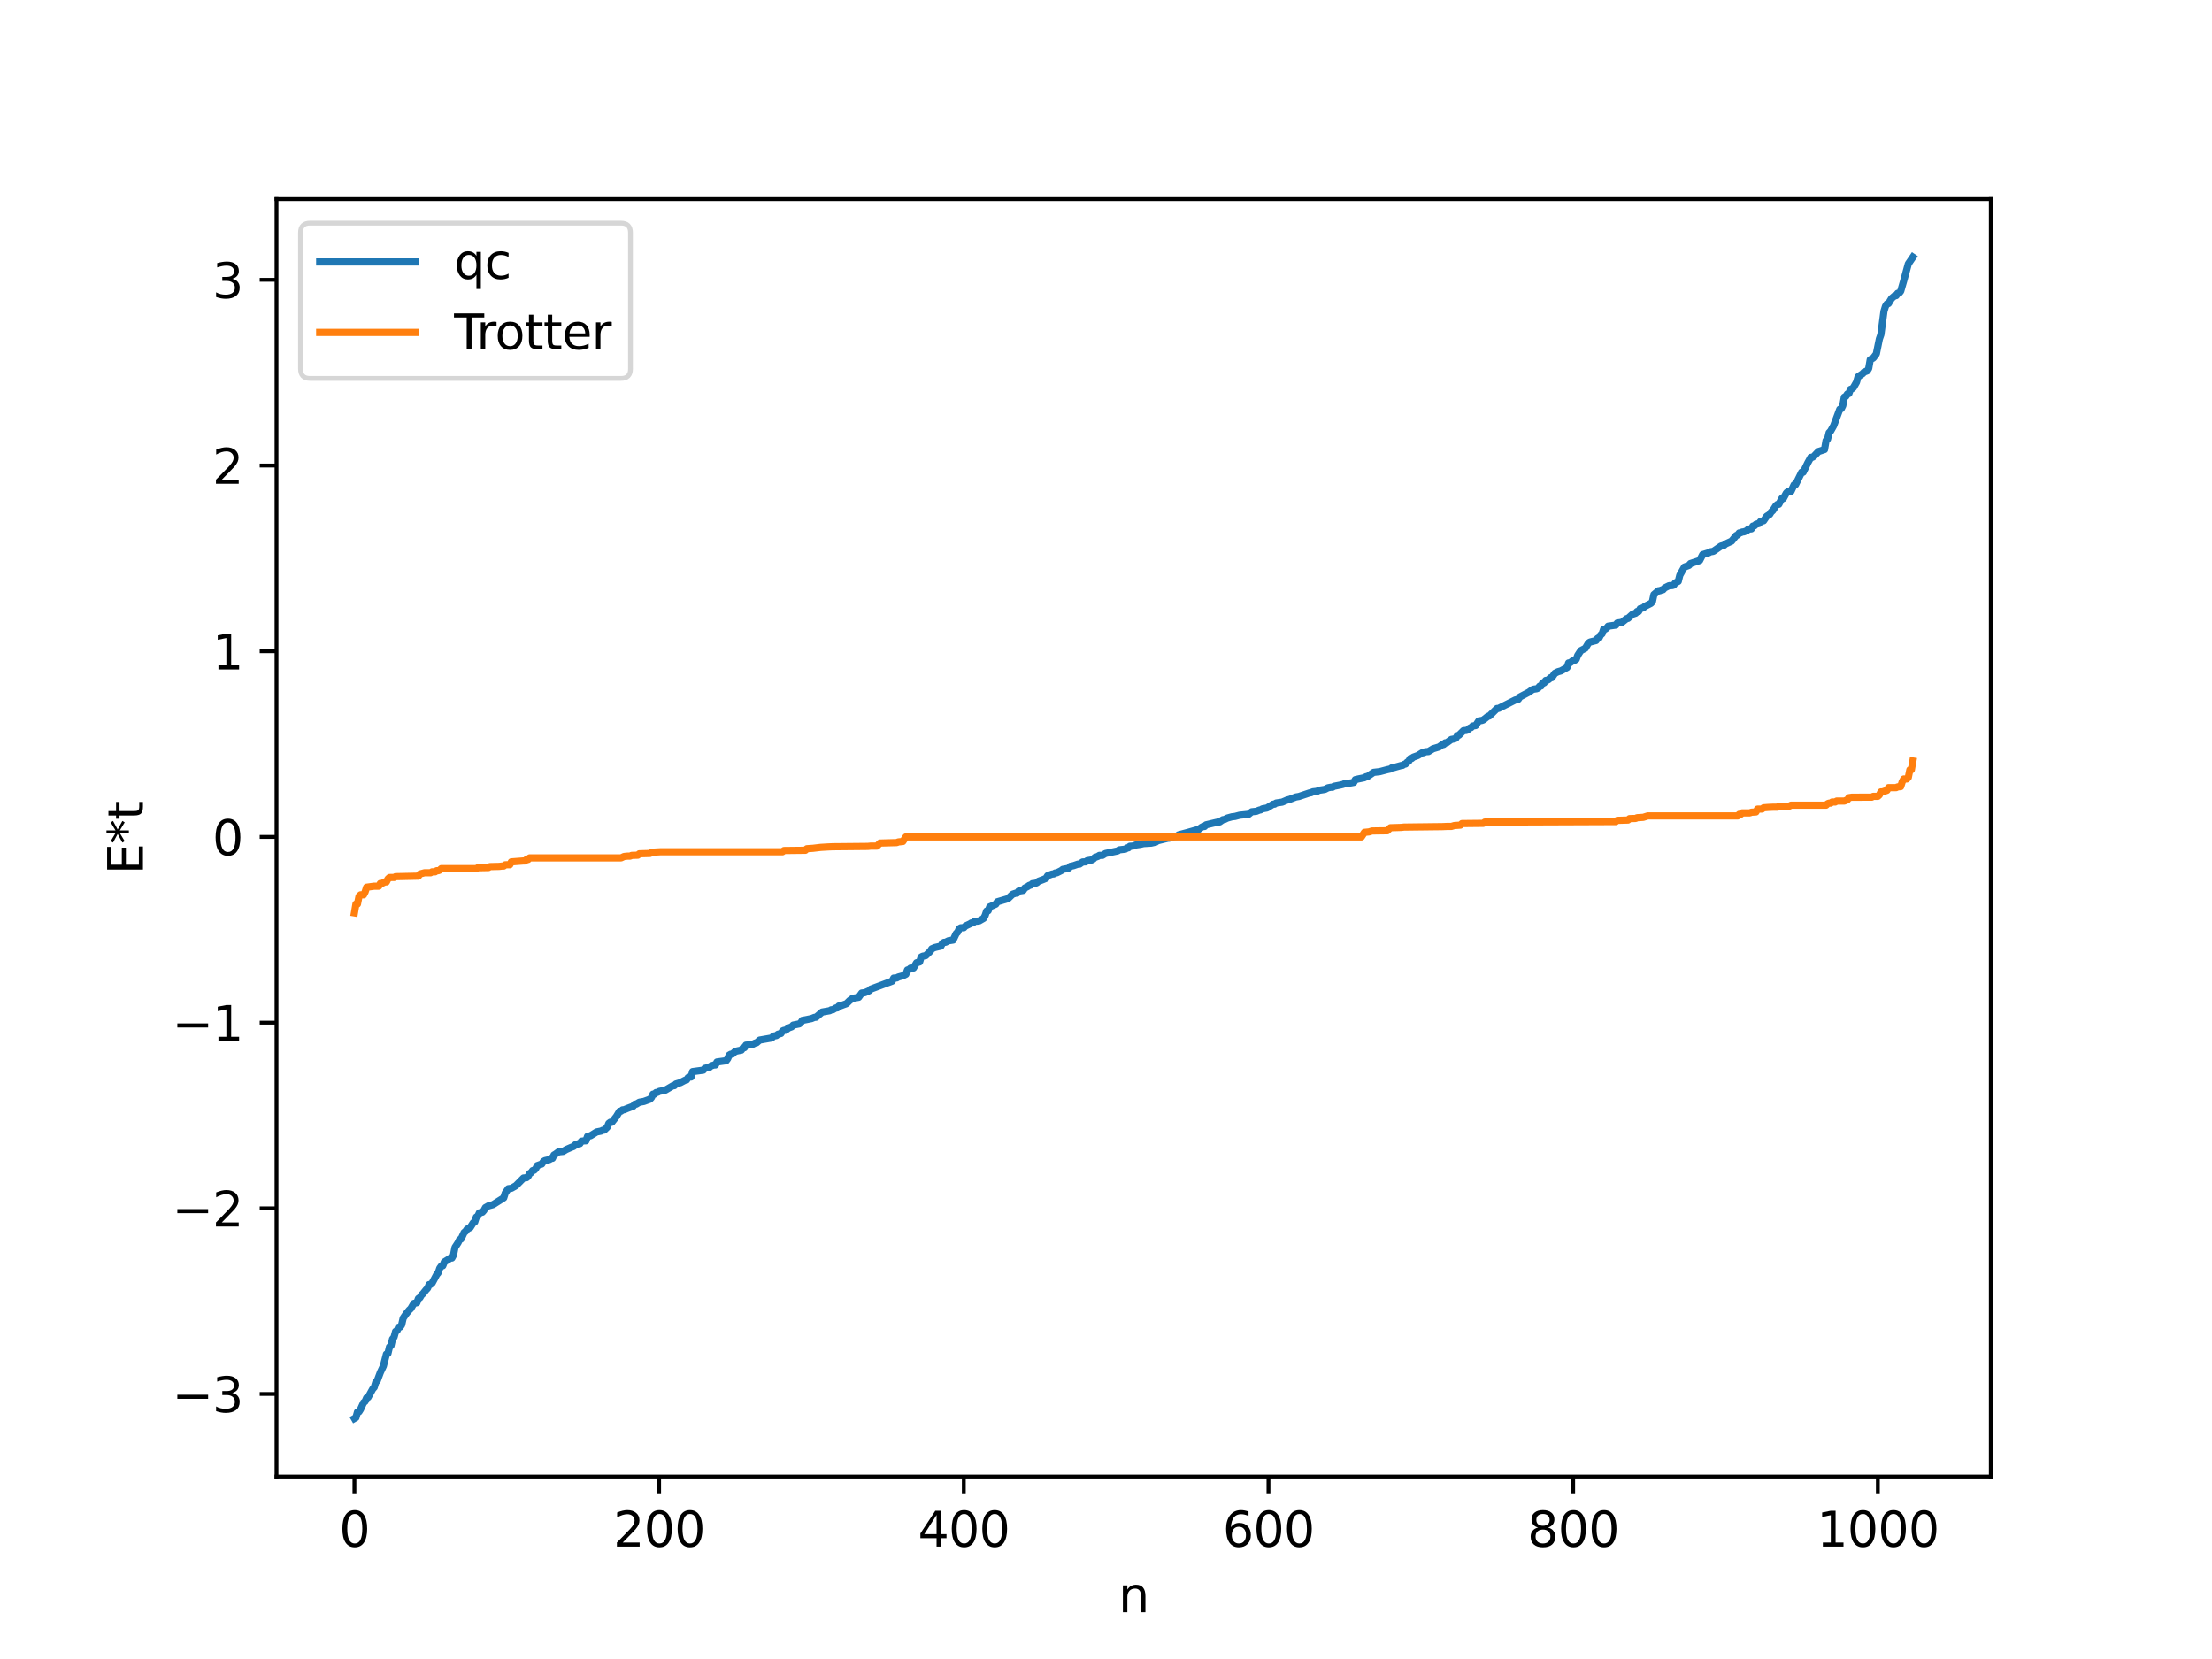 <?xml version="1.0" encoding="utf-8" standalone="no"?>
<!DOCTYPE svg PUBLIC "-//W3C//DTD SVG 1.1//EN"
  "http://www.w3.org/Graphics/SVG/1.1/DTD/svg11.dtd">
<svg xmlns:xlink="http://www.w3.org/1999/xlink" width="460.8pt" height="345.6pt" viewBox="0 0 460.8 345.6" xmlns="http://www.w3.org/2000/svg" version="1.1">
 <defs>
  <style type="text/css">*{stroke-linejoin: round; stroke-linecap: butt}</style>
 </defs>
 <g id="figure_1">
  <g id="patch_1">
   <path d="M 0 345.6 
L 460.8 345.6 
L 460.8 0 
L 0 0 
z
" style="fill: #ffffff"/>
  </g>
  <g id="axes_1">
   <g id="patch_2">
    <path d="M 57.6 307.584 
L 414.72 307.584 
L 414.72 41.472 
L 57.6 41.472 
z
" style="fill: #ffffff"/>
   </g>
   <g id="matplotlib.axis_1">
    <g id="xtick_1">
     <g id="line2d_1">
      <defs>
       <path id="m263b2f0529" d="M 0 0 
L 0 3.5 
" style="stroke: #000000; stroke-width: 0.8"/>
      </defs>
      <g>
       <use xlink:href="#m263b2f0529" x="73.833" y="307.584" style="stroke: #000000; stroke-width: 0.8"/>
      </g>
     </g>
     <g id="text_1">
      <!-- 0 -->
      <g transform="translate(70.651 322.182) scale(0.1 -0.1)">
       <defs>
        <path id="DejaVuSans-30" d="M 2034 4250 
Q 1547 4250 1301 3770 
Q 1056 3291 1056 2328 
Q 1056 1369 1301 889 
Q 1547 409 2034 409 
Q 2525 409 2770 889 
Q 3016 1369 3016 2328 
Q 3016 3291 2770 3770 
Q 2525 4250 2034 4250 
z
M 2034 4750 
Q 2819 4750 3233 4129 
Q 3647 3509 3647 2328 
Q 3647 1150 3233 529 
Q 2819 -91 2034 -91 
Q 1250 -91 836 529 
Q 422 1150 422 2328 
Q 422 3509 836 4129 
Q 1250 4750 2034 4750 
z
" transform="scale(0.016)"/>
       </defs>
       <use xlink:href="#DejaVuSans-30"/>
      </g>
     </g>
    </g>
    <g id="xtick_2">
     <g id="line2d_2">
      <g>
       <use xlink:href="#m263b2f0529" x="137.304" y="307.584" style="stroke: #000000; stroke-width: 0.8"/>
      </g>
     </g>
     <g id="text_2">
      <!-- 200 -->
      <g transform="translate(127.76 322.182) scale(0.1 -0.1)">
       <defs>
        <path id="DejaVuSans-32" d="M 1228 531 
L 3431 531 
L 3431 0 
L 469 0 
L 469 531 
Q 828 903 1448 1529 
Q 2069 2156 2228 2338 
Q 2531 2678 2651 2914 
Q 2772 3150 2772 3378 
Q 2772 3750 2511 3984 
Q 2250 4219 1831 4219 
Q 1534 4219 1204 4116 
Q 875 4013 500 3803 
L 500 4441 
Q 881 4594 1212 4672 
Q 1544 4750 1819 4750 
Q 2544 4750 2975 4387 
Q 3406 4025 3406 3419 
Q 3406 3131 3298 2873 
Q 3191 2616 2906 2266 
Q 2828 2175 2409 1742 
Q 1991 1309 1228 531 
z
" transform="scale(0.016)"/>
       </defs>
       <use xlink:href="#DejaVuSans-32"/>
       <use xlink:href="#DejaVuSans-30" x="63.623"/>
       <use xlink:href="#DejaVuSans-30" x="127.246"/>
      </g>
     </g>
    </g>
    <g id="xtick_3">
     <g id="line2d_3">
      <g>
       <use xlink:href="#m263b2f0529" x="200.775" y="307.584" style="stroke: #000000; stroke-width: 0.8"/>
      </g>
     </g>
     <g id="text_3">
      <!-- 400 -->
      <g transform="translate(191.231 322.182) scale(0.1 -0.1)">
       <defs>
        <path id="DejaVuSans-34" d="M 2419 4116 
L 825 1625 
L 2419 1625 
L 2419 4116 
z
M 2253 4666 
L 3047 4666 
L 3047 1625 
L 3713 1625 
L 3713 1100 
L 3047 1100 
L 3047 0 
L 2419 0 
L 2419 1100 
L 313 1100 
L 313 1709 
L 2253 4666 
z
" transform="scale(0.016)"/>
       </defs>
       <use xlink:href="#DejaVuSans-34"/>
       <use xlink:href="#DejaVuSans-30" x="63.623"/>
       <use xlink:href="#DejaVuSans-30" x="127.246"/>
      </g>
     </g>
    </g>
    <g id="xtick_4">
     <g id="line2d_4">
      <g>
       <use xlink:href="#m263b2f0529" x="264.246" y="307.584" style="stroke: #000000; stroke-width: 0.8"/>
      </g>
     </g>
     <g id="text_4">
      <!-- 600 -->
      <g transform="translate(254.702 322.182) scale(0.1 -0.1)">
       <defs>
        <path id="DejaVuSans-36" d="M 2113 2584 
Q 1688 2584 1439 2293 
Q 1191 2003 1191 1497 
Q 1191 994 1439 701 
Q 1688 409 2113 409 
Q 2538 409 2786 701 
Q 3034 994 3034 1497 
Q 3034 2003 2786 2293 
Q 2538 2584 2113 2584 
z
M 3366 4563 
L 3366 3988 
Q 3128 4100 2886 4159 
Q 2644 4219 2406 4219 
Q 1781 4219 1451 3797 
Q 1122 3375 1075 2522 
Q 1259 2794 1537 2939 
Q 1816 3084 2150 3084 
Q 2853 3084 3261 2657 
Q 3669 2231 3669 1497 
Q 3669 778 3244 343 
Q 2819 -91 2113 -91 
Q 1303 -91 875 529 
Q 447 1150 447 2328 
Q 447 3434 972 4092 
Q 1497 4750 2381 4750 
Q 2619 4750 2861 4703 
Q 3103 4656 3366 4563 
z
" transform="scale(0.016)"/>
       </defs>
       <use xlink:href="#DejaVuSans-36"/>
       <use xlink:href="#DejaVuSans-30" x="63.623"/>
       <use xlink:href="#DejaVuSans-30" x="127.246"/>
      </g>
     </g>
    </g>
    <g id="xtick_5">
     <g id="line2d_5">
      <g>
       <use xlink:href="#m263b2f0529" x="327.717" y="307.584" style="stroke: #000000; stroke-width: 0.8"/>
      </g>
     </g>
     <g id="text_5">
      <!-- 800 -->
      <g transform="translate(318.173 322.182) scale(0.1 -0.1)">
       <defs>
        <path id="DejaVuSans-38" d="M 2034 2216 
Q 1584 2216 1326 1975 
Q 1069 1734 1069 1313 
Q 1069 891 1326 650 
Q 1584 409 2034 409 
Q 2484 409 2743 651 
Q 3003 894 3003 1313 
Q 3003 1734 2745 1975 
Q 2488 2216 2034 2216 
z
M 1403 2484 
Q 997 2584 770 2862 
Q 544 3141 544 3541 
Q 544 4100 942 4425 
Q 1341 4750 2034 4750 
Q 2731 4750 3128 4425 
Q 3525 4100 3525 3541 
Q 3525 3141 3298 2862 
Q 3072 2584 2669 2484 
Q 3125 2378 3379 2068 
Q 3634 1759 3634 1313 
Q 3634 634 3220 271 
Q 2806 -91 2034 -91 
Q 1263 -91 848 271 
Q 434 634 434 1313 
Q 434 1759 690 2068 
Q 947 2378 1403 2484 
z
M 1172 3481 
Q 1172 3119 1398 2916 
Q 1625 2713 2034 2713 
Q 2441 2713 2670 2916 
Q 2900 3119 2900 3481 
Q 2900 3844 2670 4047 
Q 2441 4250 2034 4250 
Q 1625 4250 1398 4047 
Q 1172 3844 1172 3481 
z
" transform="scale(0.016)"/>
       </defs>
       <use xlink:href="#DejaVuSans-38"/>
       <use xlink:href="#DejaVuSans-30" x="63.623"/>
       <use xlink:href="#DejaVuSans-30" x="127.246"/>
      </g>
     </g>
    </g>
    <g id="xtick_6">
     <g id="line2d_6">
      <g>
       <use xlink:href="#m263b2f0529" x="391.188" y="307.584" style="stroke: #000000; stroke-width: 0.8"/>
      </g>
     </g>
     <g id="text_6">
      <!-- 1000 -->
      <g transform="translate(378.463 322.182) scale(0.1 -0.1)">
       <defs>
        <path id="DejaVuSans-31" d="M 794 531 
L 1825 531 
L 1825 4091 
L 703 3866 
L 703 4441 
L 1819 4666 
L 2450 4666 
L 2450 531 
L 3481 531 
L 3481 0 
L 794 0 
L 794 531 
z
" transform="scale(0.016)"/>
       </defs>
       <use xlink:href="#DejaVuSans-31"/>
       <use xlink:href="#DejaVuSans-30" x="63.623"/>
       <use xlink:href="#DejaVuSans-30" x="127.246"/>
       <use xlink:href="#DejaVuSans-30" x="190.869"/>
      </g>
     </g>
    </g>
    <g id="text_7">
     <!-- n -->
     <g transform="translate(232.991 335.861) scale(0.1 -0.1)">
      <defs>
       <path id="DejaVuSans-6e" d="M 3513 2113 
L 3513 0 
L 2938 0 
L 2938 2094 
Q 2938 2591 2744 2837 
Q 2550 3084 2163 3084 
Q 1697 3084 1428 2787 
Q 1159 2491 1159 1978 
L 1159 0 
L 581 0 
L 581 3500 
L 1159 3500 
L 1159 2956 
Q 1366 3272 1645 3428 
Q 1925 3584 2291 3584 
Q 2894 3584 3203 3211 
Q 3513 2838 3513 2113 
z
" transform="scale(0.016)"/>
      </defs>
      <use xlink:href="#DejaVuSans-6e"/>
     </g>
    </g>
   </g>
   <g id="matplotlib.axis_2">
    <g id="ytick_1">
     <g id="line2d_7">
      <defs>
       <path id="m6b07e0e4cd" d="M 0 0 
L -3.5 0 
" style="stroke: #000000; stroke-width: 0.8"/>
      </defs>
      <g>
       <use xlink:href="#m6b07e0e4cd" x="57.6" y="290.394" style="stroke: #000000; stroke-width: 0.8"/>
      </g>
     </g>
     <g id="text_8">
      <!-- −3 -->
      <g transform="translate(35.858 294.193) scale(0.1 -0.1)">
       <defs>
        <path id="DejaVuSans-2212" d="M 678 2272 
L 4684 2272 
L 4684 1741 
L 678 1741 
L 678 2272 
z
" transform="scale(0.016)"/>
        <path id="DejaVuSans-33" d="M 2597 2516 
Q 3050 2419 3304 2112 
Q 3559 1806 3559 1356 
Q 3559 666 3084 287 
Q 2609 -91 1734 -91 
Q 1441 -91 1130 -33 
Q 819 25 488 141 
L 488 750 
Q 750 597 1062 519 
Q 1375 441 1716 441 
Q 2309 441 2620 675 
Q 2931 909 2931 1356 
Q 2931 1769 2642 2001 
Q 2353 2234 1838 2234 
L 1294 2234 
L 1294 2753 
L 1863 2753 
Q 2328 2753 2575 2939 
Q 2822 3125 2822 3475 
Q 2822 3834 2567 4026 
Q 2313 4219 1838 4219 
Q 1578 4219 1281 4162 
Q 984 4106 628 3988 
L 628 4550 
Q 988 4650 1302 4700 
Q 1616 4750 1894 4750 
Q 2613 4750 3031 4423 
Q 3450 4097 3450 3541 
Q 3450 3153 3228 2886 
Q 3006 2619 2597 2516 
z
" transform="scale(0.016)"/>
       </defs>
       <use xlink:href="#DejaVuSans-2212"/>
       <use xlink:href="#DejaVuSans-33" x="83.789"/>
      </g>
     </g>
    </g>
    <g id="ytick_2">
     <g id="line2d_8">
      <g>
       <use xlink:href="#m6b07e0e4cd" x="57.6" y="251.711" style="stroke: #000000; stroke-width: 0.8"/>
      </g>
     </g>
     <g id="text_9">
      <!-- −2 -->
      <g transform="translate(35.858 255.51) scale(0.1 -0.1)">
       <use xlink:href="#DejaVuSans-2212"/>
       <use xlink:href="#DejaVuSans-32" x="83.789"/>
      </g>
     </g>
    </g>
    <g id="ytick_3">
     <g id="line2d_9">
      <g>
       <use xlink:href="#m6b07e0e4cd" x="57.6" y="213.027" style="stroke: #000000; stroke-width: 0.8"/>
      </g>
     </g>
     <g id="text_10">
      <!-- −1 -->
      <g transform="translate(35.858 216.826) scale(0.1 -0.1)">
       <use xlink:href="#DejaVuSans-2212"/>
       <use xlink:href="#DejaVuSans-31" x="83.789"/>
      </g>
     </g>
    </g>
    <g id="ytick_4">
     <g id="line2d_10">
      <g>
       <use xlink:href="#m6b07e0e4cd" x="57.6" y="174.343" style="stroke: #000000; stroke-width: 0.8"/>
      </g>
     </g>
     <g id="text_11">
      <!-- 0 -->
      <g transform="translate(44.237 178.142) scale(0.1 -0.1)">
       <use xlink:href="#DejaVuSans-30"/>
      </g>
     </g>
    </g>
    <g id="ytick_5">
     <g id="line2d_11">
      <g>
       <use xlink:href="#m6b07e0e4cd" x="57.6" y="135.66" style="stroke: #000000; stroke-width: 0.8"/>
      </g>
     </g>
     <g id="text_12">
      <!-- 1 -->
      <g transform="translate(44.237 139.459) scale(0.1 -0.1)">
       <use xlink:href="#DejaVuSans-31"/>
      </g>
     </g>
    </g>
    <g id="ytick_6">
     <g id="line2d_12">
      <g>
       <use xlink:href="#m6b07e0e4cd" x="57.6" y="96.976" style="stroke: #000000; stroke-width: 0.8"/>
      </g>
     </g>
     <g id="text_13">
      <!-- 2 -->
      <g transform="translate(44.237 100.775) scale(0.1 -0.1)">
       <use xlink:href="#DejaVuSans-32"/>
      </g>
     </g>
    </g>
    <g id="ytick_7">
     <g id="line2d_13">
      <g>
       <use xlink:href="#m6b07e0e4cd" x="57.6" y="58.292" style="stroke: #000000; stroke-width: 0.8"/>
      </g>
     </g>
     <g id="text_14">
      <!-- 3 -->
      <g transform="translate(44.237 62.091) scale(0.1 -0.1)">
       <use xlink:href="#DejaVuSans-33"/>
      </g>
     </g>
    </g>
    <g id="text_15">
     <!-- E*t -->
     <g transform="translate(29.778 182.148) rotate(-90) scale(0.1 -0.1)">
      <defs>
       <path id="DejaVuSans-45" d="M 628 4666 
L 3578 4666 
L 3578 4134 
L 1259 4134 
L 1259 2753 
L 3481 2753 
L 3481 2222 
L 1259 2222 
L 1259 531 
L 3634 531 
L 3634 0 
L 628 0 
L 628 4666 
z
" transform="scale(0.016)"/>
       <path id="DejaVuSans-2a" d="M 3009 3897 
L 1888 3291 
L 3009 2681 
L 2828 2375 
L 1778 3009 
L 1778 1831 
L 1422 1831 
L 1422 3009 
L 372 2375 
L 191 2681 
L 1313 3291 
L 191 3897 
L 372 4206 
L 1422 3572 
L 1422 4750 
L 1778 4750 
L 1778 3572 
L 2828 4206 
L 3009 3897 
z
" transform="scale(0.016)"/>
       <path id="DejaVuSans-74" d="M 1172 4494 
L 1172 3500 
L 2356 3500 
L 2356 3053 
L 1172 3053 
L 1172 1153 
Q 1172 725 1289 603 
Q 1406 481 1766 481 
L 2356 481 
L 2356 0 
L 1766 0 
Q 1100 0 847 248 
Q 594 497 594 1153 
L 594 3053 
L 172 3053 
L 172 3500 
L 594 3500 
L 594 4494 
L 1172 4494 
z
" transform="scale(0.016)"/>
      </defs>
      <use xlink:href="#DejaVuSans-45"/>
      <use xlink:href="#DejaVuSans-2a" x="63.184"/>
      <use xlink:href="#DejaVuSans-74" x="113.184"/>
     </g>
    </g>
   </g>
   <g id="line2d_14">
    <path d="M 73.833 295.488 
L 74.15 295.306 
L 74.467 294.153 
L 74.785 294.104 
L 75.102 293.604 
L 75.737 292.202 
L 76.054 291.946 
L 76.372 291.213 
L 76.689 291.093 
L 77.641 289.352 
L 77.958 289.005 
L 78.276 287.956 
L 78.593 287.623 
L 79.228 285.912 
L 79.862 284.564 
L 80.497 282.087 
L 80.815 281.944 
L 81.132 280.591 
L 81.449 280.336 
L 81.767 278.953 
L 82.084 278.558 
L 82.401 277.373 
L 82.719 277.186 
L 83.036 276.488 
L 83.353 276.443 
L 83.671 275.996 
L 83.988 274.591 
L 84.623 273.671 
L 85.258 272.9 
L 85.575 272.611 
L 86.21 271.523 
L 86.844 271.381 
L 87.162 270.512 
L 87.479 270.328 
L 87.796 269.779 
L 88.114 269.502 
L 88.748 268.704 
L 89.066 268.377 
L 89.383 267.609 
L 89.7 267.569 
L 90.018 267.299 
L 90.97 265.51 
L 91.287 265.149 
L 91.605 264.196 
L 91.922 263.753 
L 92.239 263.69 
L 92.557 262.892 
L 93.509 262.299 
L 93.826 262.079 
L 94.143 262.069 
L 94.461 261.481 
L 94.778 259.871 
L 95.413 258.896 
L 95.73 258.254 
L 96.048 258.111 
L 96.682 256.755 
L 97 256.507 
L 97.317 256.047 
L 97.952 255.721 
L 98.586 254.725 
L 98.904 254.544 
L 99.221 253.539 
L 99.539 253.353 
L 99.856 252.655 
L 100.491 252.517 
L 100.808 252.154 
L 101.125 251.563 
L 101.76 251.203 
L 102.712 250.943 
L 104.934 249.537 
L 105.251 248.537 
L 105.886 247.63 
L 106.52 247.548 
L 107.472 247.002 
L 109.059 245.402 
L 109.694 245.341 
L 110.011 245.054 
L 110.329 244.465 
L 110.646 244.288 
L 110.963 243.849 
L 111.281 243.775 
L 111.598 243.46 
L 111.915 242.815 
L 112.867 242.477 
L 113.185 241.982 
L 113.502 241.779 
L 114.454 241.564 
L 114.772 241.315 
L 115.089 241.294 
L 115.406 240.605 
L 115.724 240.42 
L 116.358 239.947 
L 117.31 239.854 
L 117.945 239.469 
L 118.897 239.051 
L 119.532 238.802 
L 119.849 238.464 
L 120.167 238.446 
L 120.484 238.24 
L 120.801 238.238 
L 121.119 237.734 
L 121.753 237.65 
L 122.071 237.644 
L 122.388 236.732 
L 123.023 236.595 
L 124.292 235.805 
L 125.244 235.62 
L 125.562 235.442 
L 125.879 235.415 
L 126.514 234.794 
L 126.831 234.011 
L 127.148 233.78 
L 127.466 233.778 
L 128.418 232.571 
L 129.053 231.519 
L 129.37 231.471 
L 129.687 231.198 
L 130.005 231.184 
L 130.639 230.916 
L 131.909 230.441 
L 132.226 230.02 
L 132.543 230.007 
L 133.178 229.615 
L 134.13 229.448 
L 135.4 228.983 
L 135.717 228.63 
L 136.034 227.929 
L 136.352 227.927 
L 136.669 227.593 
L 136.986 227.553 
L 137.304 227.361 
L 138.573 227.114 
L 140.16 226.182 
L 140.477 226.163 
L 140.795 225.816 
L 141.747 225.532 
L 142.699 225.027 
L 143.016 224.969 
L 143.334 224.493 
L 143.651 224.358 
L 143.968 224.357 
L 144.286 223.233 
L 146.507 222.933 
L 146.824 222.552 
L 147.459 222.402 
L 147.777 222.356 
L 148.094 222.065 
L 148.729 221.854 
L 149.046 221.85 
L 149.363 221.229 
L 151.267 220.968 
L 151.585 220.55 
L 151.902 219.801 
L 152.22 219.611 
L 152.537 219.592 
L 153.172 219.021 
L 153.806 218.875 
L 154.441 218.76 
L 154.758 218.313 
L 155.076 218.256 
L 155.393 217.718 
L 156.662 217.615 
L 157.297 217.287 
L 157.615 217.214 
L 158.249 216.663 
L 160.788 216.219 
L 161.105 215.838 
L 161.74 215.723 
L 162.058 215.444 
L 162.692 215.28 
L 163.01 214.773 
L 163.327 214.625 
L 163.644 214.621 
L 164.279 214.131 
L 164.914 213.9 
L 165.231 213.543 
L 166.5 213.291 
L 166.818 213.051 
L 167.135 212.561 
L 169.039 212.187 
L 169.674 211.924 
L 169.991 211.908 
L 171.261 210.823 
L 172.848 210.545 
L 173.165 210.35 
L 173.482 210.346 
L 174.117 209.968 
L 174.434 209.955 
L 174.752 209.566 
L 175.069 209.542 
L 175.704 209.301 
L 176.339 209.075 
L 176.973 208.447 
L 177.608 207.974 
L 178.877 207.747 
L 179.512 206.863 
L 180.147 206.788 
L 181.099 206.373 
L 181.416 206.041 
L 185.859 204.383 
L 186.177 203.751 
L 186.811 203.716 
L 187.129 203.527 
L 188.081 203.271 
L 188.715 202.944 
L 189.033 202.058 
L 189.35 201.979 
L 189.667 201.693 
L 190.302 201.642 
L 190.937 200.56 
L 191.572 200.386 
L 191.889 199.361 
L 192.206 199.187 
L 192.841 199.072 
L 193.793 198.148 
L 194.11 197.646 
L 194.745 197.372 
L 196.015 197.078 
L 196.332 196.49 
L 196.649 196.303 
L 196.967 196.292 
L 197.601 195.968 
L 198.553 195.821 
L 199.188 194.469 
L 199.505 194.169 
L 199.823 193.459 
L 200.14 193.272 
L 200.775 193.257 
L 201.092 192.912 
L 202.044 192.464 
L 202.362 192.258 
L 202.679 192.257 
L 202.996 191.935 
L 203.948 191.855 
L 204.9 191.308 
L 205.218 190.721 
L 205.535 189.779 
L 205.853 189.723 
L 206.17 188.912 
L 207.439 188.353 
L 207.757 187.861 
L 209.978 187.207 
L 210.93 186.291 
L 211.565 186.076 
L 211.882 186.049 
L 212.2 185.634 
L 213.152 185.487 
L 213.469 184.996 
L 214.104 184.668 
L 214.421 184.436 
L 214.739 184.376 
L 215.056 184.082 
L 215.691 184.015 
L 216.008 183.882 
L 216.325 183.594 
L 217.277 183.238 
L 217.912 182.97 
L 218.229 182.437 
L 219.181 182.078 
L 219.499 182.063 
L 219.816 181.854 
L 220.134 181.832 
L 221.086 181.359 
L 221.403 181.103 
L 222.355 180.934 
L 222.672 180.824 
L 222.99 180.47 
L 223.624 180.337 
L 224.577 180.009 
L 224.894 180.008 
L 225.529 179.566 
L 226.163 179.54 
L 226.481 179.3 
L 227.433 179.142 
L 227.75 178.961 
L 228.067 178.628 
L 228.702 178.404 
L 229.02 178.19 
L 229.654 178.187 
L 230.289 177.795 
L 232.828 177.262 
L 233.145 177.04 
L 234.415 176.895 
L 234.732 176.651 
L 235.049 176.626 
L 235.367 176.291 
L 236.001 176.253 
L 236.636 176.018 
L 237.588 175.885 
L 238.223 175.733 
L 239.81 175.638 
L 240.762 175.421 
L 241.079 175.164 
L 243.3 174.613 
L 243.618 174.606 
L 244.57 174.268 
L 245.205 174.198 
L 245.522 173.91 
L 247.426 173.405 
L 249.33 172.865 
L 249.648 172.818 
L 250.282 172.343 
L 250.6 172.179 
L 250.917 172.17 
L 251.234 171.827 
L 253.456 171.303 
L 254.091 171.21 
L 254.725 170.762 
L 255.043 170.722 
L 255.677 170.414 
L 256.629 170.151 
L 257.264 170.078 
L 258.216 169.827 
L 260.12 169.624 
L 260.755 169.107 
L 261.707 169.008 
L 262.342 168.752 
L 262.659 168.698 
L 262.977 168.489 
L 263.929 168.318 
L 265.198 167.528 
L 265.515 167.515 
L 265.833 167.285 
L 267.102 167.091 
L 268.054 166.684 
L 268.689 166.505 
L 269.324 166.264 
L 269.958 166.023 
L 270.593 165.917 
L 272.815 165.172 
L 273.132 165.139 
L 273.449 164.953 
L 274.401 164.842 
L 274.719 164.64 
L 275.988 164.446 
L 276.623 164.115 
L 277.258 163.994 
L 277.575 163.994 
L 277.892 163.794 
L 278.527 163.671 
L 279.162 163.548 
L 279.796 163.397 
L 280.114 163.232 
L 281.383 163.102 
L 282.018 162.984 
L 282.335 162.411 
L 282.97 162.264 
L 284.239 162.009 
L 284.557 161.796 
L 284.874 161.763 
L 286.143 160.895 
L 287.413 160.748 
L 289 160.329 
L 289.634 160.194 
L 289.952 159.951 
L 290.269 159.931 
L 290.904 159.744 
L 291.856 159.481 
L 292.173 159.44 
L 292.491 159.22 
L 292.808 159.15 
L 293.125 158.792 
L 293.443 158.608 
L 293.76 158.035 
L 294.077 158.016 
L 294.395 157.733 
L 295.347 157.388 
L 296.299 156.798 
L 296.616 156.783 
L 296.934 156.601 
L 297.568 156.564 
L 298.52 155.98 
L 299.79 155.598 
L 300.424 155.14 
L 300.742 155.091 
L 301.059 154.746 
L 301.377 154.728 
L 302.329 154.039 
L 302.963 153.924 
L 303.281 153.782 
L 303.598 153.247 
L 303.915 153.157 
L 304.867 152.211 
L 305.502 152.156 
L 305.82 151.99 
L 306.137 151.684 
L 306.454 151.575 
L 306.772 151.243 
L 307.406 151.144 
L 308.041 150.186 
L 308.676 150.084 
L 308.993 149.977 
L 309.945 149.229 
L 310.262 149.146 
L 311.849 147.591 
L 312.167 147.581 
L 315.658 145.82 
L 316.292 145.669 
L 316.61 145.191 
L 318.514 144.184 
L 319.148 143.713 
L 319.466 143.569 
L 320.1 143.479 
L 320.418 143.347 
L 320.735 142.939 
L 321.053 142.899 
L 321.37 142.24 
L 321.687 142.236 
L 322.005 141.743 
L 322.322 141.702 
L 322.639 141.533 
L 322.957 141.19 
L 323.274 141.166 
L 323.909 140.25 
L 324.543 139.934 
L 325.178 139.759 
L 326.448 139.045 
L 326.765 138.099 
L 327.082 138.065 
L 327.717 137.581 
L 328.034 137.552 
L 328.352 137.341 
L 328.669 136.516 
L 329.304 135.54 
L 330.256 135.037 
L 330.891 133.976 
L 331.208 133.755 
L 332.477 133.433 
L 332.795 132.997 
L 333.112 132.904 
L 333.429 132.285 
L 333.747 132.01 
L 334.064 131.067 
L 334.381 131.062 
L 334.699 130.852 
L 335.016 130.438 
L 336.603 130.216 
L 336.92 129.781 
L 337.872 129.651 
L 338.824 128.883 
L 339.142 128.817 
L 340.094 127.955 
L 340.729 127.745 
L 341.046 127.373 
L 341.363 127.371 
L 341.681 126.79 
L 342.315 126.62 
L 342.633 126.328 
L 343.902 125.685 
L 344.22 125.344 
L 344.537 123.855 
L 345.489 123.056 
L 345.806 123.053 
L 346.124 122.88 
L 346.441 122.845 
L 346.758 122.475 
L 347.71 121.999 
L 348.345 121.98 
L 348.662 121.881 
L 348.98 121.432 
L 349.615 121.102 
L 349.932 119.822 
L 350.884 118.121 
L 351.836 117.771 
L 352.153 117.387 
L 354.058 116.764 
L 354.692 115.534 
L 355.962 115.147 
L 356.279 114.956 
L 356.914 114.85 
L 358.5 113.757 
L 359.135 113.592 
L 359.453 113.311 
L 360.722 112.73 
L 361.674 111.561 
L 361.991 111.435 
L 362.309 111.022 
L 362.626 110.98 
L 362.943 110.816 
L 363.261 110.802 
L 363.896 110.556 
L 364.213 110.226 
L 364.848 110.172 
L 365.165 109.584 
L 365.482 109.534 
L 365.8 109.217 
L 366.434 109.048 
L 366.752 108.636 
L 367.386 108.483 
L 368.021 107.556 
L 368.656 107.157 
L 368.973 106.646 
L 369.291 106.374 
L 369.925 105.379 
L 370.243 105.086 
L 370.56 105.043 
L 371.195 103.832 
L 371.512 103.825 
L 372.147 102.666 
L 372.464 102.416 
L 373.099 102.357 
L 373.734 101.005 
L 374.051 100.951 
L 375.32 98.368 
L 375.638 98.367 
L 376.59 96.42 
L 377.224 95.267 
L 377.542 95.263 
L 377.859 95.064 
L 378.811 94.059 
L 380.081 93.644 
L 380.398 91.786 
L 380.715 91.471 
L 381.033 90.146 
L 381.35 89.811 
L 381.985 88.679 
L 383.254 85.261 
L 383.572 85.138 
L 383.889 84.493 
L 384.206 82.72 
L 384.524 82.564 
L 384.841 82.081 
L 385.158 81.979 
L 385.476 81.114 
L 385.793 81.004 
L 386.11 80.728 
L 386.745 79.608 
L 387.062 78.489 
L 388.015 77.841 
L 388.332 77.499 
L 388.967 77.261 
L 389.284 76.743 
L 389.601 74.928 
L 390.236 74.58 
L 390.871 73.733 
L 391.505 70.605 
L 391.823 69.688 
L 392.458 64.847 
L 392.775 63.804 
L 393.092 63.307 
L 393.41 63.221 
L 394.044 62.168 
L 394.679 61.624 
L 394.996 61.581 
L 395.314 61.1 
L 395.631 61.043 
L 395.948 60.662 
L 396.583 58.454 
L 397.535 54.963 
L 398.487 53.568 
L 398.487 53.568 
" clip-path="url(#p4e25b0355b)" style="fill: none; stroke: #1f77b4; stroke-width: 1.5; stroke-linecap: square"/>
   </g>
   <g id="line2d_15">
    <path d="M 73.833 190.165 
L 74.15 188.318 
L 74.467 188.318 
L 74.785 186.74 
L 75.102 186.412 
L 75.737 186.412 
L 76.054 185.822 
L 76.372 184.825 
L 77.958 184.61 
L 78.91 184.61 
L 79.228 184.048 
L 79.545 184.048 
L 80.18 183.718 
L 80.497 183.718 
L 80.815 183.096 
L 81.132 182.804 
L 82.084 182.799 
L 82.401 182.625 
L 87.162 182.521 
L 87.479 182.07 
L 88.431 181.814 
L 89.7 181.814 
L 90.018 181.615 
L 90.653 181.615 
L 90.97 181.384 
L 91.287 181.384 
L 91.605 181.263 
L 91.922 180.953 
L 99.221 180.953 
L 99.539 180.768 
L 101.76 180.724 
L 102.077 180.533 
L 103.981 180.489 
L 104.616 180.415 
L 104.934 180.415 
L 105.251 180.152 
L 106.203 180.139 
L 106.52 179.546 
L 109.059 179.351 
L 109.377 179.351 
L 109.694 179.051 
L 110.011 179.051 
L 110.329 178.72 
L 129.37 178.72 
L 130.005 178.423 
L 130.639 178.355 
L 131.274 178.343 
L 131.591 178.19 
L 132.861 178.154 
L 133.178 177.858 
L 135.4 177.796 
L 135.717 177.543 
L 137.621 177.438 
L 163.01 177.438 
L 163.327 177.176 
L 167.77 177.128 
L 168.087 176.803 
L 169.357 176.717 
L 170.943 176.527 
L 172.53 176.432 
L 173.482 176.392 
L 180.781 176.323 
L 181.416 176.256 
L 182.686 176.256 
L 183.32 175.625 
L 186.811 175.527 
L 187.129 175.389 
L 188.081 175.295 
L 188.715 174.343 
L 283.605 174.343 
L 284.239 173.392 
L 285.191 173.298 
L 285.826 173.104 
L 289 173.061 
L 289.634 172.431 
L 291.856 172.363 
L 292.491 172.294 
L 300.424 172.2 
L 301.377 172.16 
L 302.329 172.16 
L 302.963 171.97 
L 304.233 171.883 
L 304.55 171.559 
L 308.993 171.511 
L 309.31 171.249 
L 336.603 171.143 
L 336.92 170.89 
L 339.142 170.828 
L 339.459 170.532 
L 340.729 170.497 
L 341.046 170.343 
L 342.315 170.263 
L 343.267 169.967 
L 361.991 169.967 
L 362.309 169.636 
L 362.626 169.636 
L 362.943 169.336 
L 364.53 169.336 
L 364.848 169.199 
L 365.8 169.141 
L 366.117 168.548 
L 367.069 168.535 
L 367.386 168.272 
L 368.339 168.197 
L 369.291 168.154 
L 370.243 168.154 
L 370.56 167.962 
L 372.781 167.919 
L 373.099 167.734 
L 380.398 167.734 
L 380.715 167.423 
L 381.033 167.303 
L 381.35 167.303 
L 381.667 167.071 
L 382.302 167.071 
L 382.62 166.872 
L 384.206 166.872 
L 384.841 166.616 
L 385.158 166.166 
L 385.793 166.071 
L 389.601 166.061 
L 389.919 166.061 
L 390.236 165.888 
L 391.188 165.883 
L 391.505 165.59 
L 391.823 164.968 
L 392.14 164.968 
L 393.092 164.639 
L 393.41 164.077 
L 394.996 164.077 
L 395.314 163.922 
L 395.948 163.861 
L 396.266 162.864 
L 396.583 162.274 
L 397.218 162.274 
L 397.535 161.946 
L 397.853 160.368 
L 398.17 160.368 
L 398.487 158.522 
L 398.487 158.522 
" clip-path="url(#p4e25b0355b)" style="fill: none; stroke: #ff7f0e; stroke-width: 1.5; stroke-linecap: square"/>
   </g>
   <g id="patch_3">
    <path d="M 57.6 307.584 
L 57.6 41.472 
" style="fill: none; stroke: #000000; stroke-width: 0.8; stroke-linejoin: miter; stroke-linecap: square"/>
   </g>
   <g id="patch_4">
    <path d="M 414.72 307.584 
L 414.72 41.472 
" style="fill: none; stroke: #000000; stroke-width: 0.8; stroke-linejoin: miter; stroke-linecap: square"/>
   </g>
   <g id="patch_5">
    <path d="M 57.6 307.584 
L 414.72 307.584 
" style="fill: none; stroke: #000000; stroke-width: 0.8; stroke-linejoin: miter; stroke-linecap: square"/>
   </g>
   <g id="patch_6">
    <path d="M 57.6 41.472 
L 414.72 41.472 
" style="fill: none; stroke: #000000; stroke-width: 0.8; stroke-linejoin: miter; stroke-linecap: square"/>
   </g>
   <g id="legend_1">
    <g id="patch_7">
     <path d="M 64.6 78.828 
L 129.342 78.828 
Q 131.342 78.828 131.342 76.828 
L 131.342 48.472 
Q 131.342 46.472 129.342 46.472 
L 64.6 46.472 
Q 62.6 46.472 62.6 48.472 
L 62.6 76.828 
Q 62.6 78.828 64.6 78.828 
z
" style="fill: #ffffff; opacity: 0.8; stroke: #cccccc; stroke-linejoin: miter"/>
    </g>
    <g id="line2d_16">
     <path d="M 66.6 54.57 
L 76.6 54.57 
L 86.6 54.57 
" style="fill: none; stroke: #1f77b4; stroke-width: 1.5; stroke-linecap: square"/>
    </g>
    <g id="text_16">
     <!-- qc -->
     <g transform="translate(94.6 58.07) scale(0.1 -0.1)">
      <defs>
       <path id="DejaVuSans-71" d="M 947 1747 
Q 947 1113 1208 752 
Q 1469 391 1925 391 
Q 2381 391 2643 752 
Q 2906 1113 2906 1747 
Q 2906 2381 2643 2742 
Q 2381 3103 1925 3103 
Q 1469 3103 1208 2742 
Q 947 2381 947 1747 
z
M 2906 525 
Q 2725 213 2448 61 
Q 2172 -91 1784 -91 
Q 1150 -91 751 415 
Q 353 922 353 1747 
Q 353 2572 751 3078 
Q 1150 3584 1784 3584 
Q 2172 3584 2448 3432 
Q 2725 3281 2906 2969 
L 2906 3500 
L 3481 3500 
L 3481 -1331 
L 2906 -1331 
L 2906 525 
z
" transform="scale(0.016)"/>
       <path id="DejaVuSans-63" d="M 3122 3366 
L 3122 2828 
Q 2878 2963 2633 3030 
Q 2388 3097 2138 3097 
Q 1578 3097 1268 2742 
Q 959 2388 959 1747 
Q 959 1106 1268 751 
Q 1578 397 2138 397 
Q 2388 397 2633 464 
Q 2878 531 3122 666 
L 3122 134 
Q 2881 22 2623 -34 
Q 2366 -91 2075 -91 
Q 1284 -91 818 406 
Q 353 903 353 1747 
Q 353 2603 823 3093 
Q 1294 3584 2113 3584 
Q 2378 3584 2631 3529 
Q 2884 3475 3122 3366 
z
" transform="scale(0.016)"/>
      </defs>
      <use xlink:href="#DejaVuSans-71"/>
      <use xlink:href="#DejaVuSans-63" x="63.477"/>
     </g>
    </g>
    <g id="line2d_17">
     <path d="M 66.6 69.249 
L 76.6 69.249 
L 86.6 69.249 
" style="fill: none; stroke: #ff7f0e; stroke-width: 1.5; stroke-linecap: square"/>
    </g>
    <g id="text_17">
     <!-- Trotter -->
     <g transform="translate(94.6 72.749) scale(0.1 -0.1)">
      <defs>
       <path id="DejaVuSans-54" d="M -19 4666 
L 3928 4666 
L 3928 4134 
L 2272 4134 
L 2272 0 
L 1638 0 
L 1638 4134 
L -19 4134 
L -19 4666 
z
" transform="scale(0.016)"/>
       <path id="DejaVuSans-72" d="M 2631 2963 
Q 2534 3019 2420 3045 
Q 2306 3072 2169 3072 
Q 1681 3072 1420 2755 
Q 1159 2438 1159 1844 
L 1159 0 
L 581 0 
L 581 3500 
L 1159 3500 
L 1159 2956 
Q 1341 3275 1631 3429 
Q 1922 3584 2338 3584 
Q 2397 3584 2469 3576 
Q 2541 3569 2628 3553 
L 2631 2963 
z
" transform="scale(0.016)"/>
       <path id="DejaVuSans-6f" d="M 1959 3097 
Q 1497 3097 1228 2736 
Q 959 2375 959 1747 
Q 959 1119 1226 758 
Q 1494 397 1959 397 
Q 2419 397 2687 759 
Q 2956 1122 2956 1747 
Q 2956 2369 2687 2733 
Q 2419 3097 1959 3097 
z
M 1959 3584 
Q 2709 3584 3137 3096 
Q 3566 2609 3566 1747 
Q 3566 888 3137 398 
Q 2709 -91 1959 -91 
Q 1206 -91 779 398 
Q 353 888 353 1747 
Q 353 2609 779 3096 
Q 1206 3584 1959 3584 
z
" transform="scale(0.016)"/>
       <path id="DejaVuSans-65" d="M 3597 1894 
L 3597 1613 
L 953 1613 
Q 991 1019 1311 708 
Q 1631 397 2203 397 
Q 2534 397 2845 478 
Q 3156 559 3463 722 
L 3463 178 
Q 3153 47 2828 -22 
Q 2503 -91 2169 -91 
Q 1331 -91 842 396 
Q 353 884 353 1716 
Q 353 2575 817 3079 
Q 1281 3584 2069 3584 
Q 2775 3584 3186 3129 
Q 3597 2675 3597 1894 
z
M 3022 2063 
Q 3016 2534 2758 2815 
Q 2500 3097 2075 3097 
Q 1594 3097 1305 2825 
Q 1016 2553 972 2059 
L 3022 2063 
z
" transform="scale(0.016)"/>
      </defs>
      <use xlink:href="#DejaVuSans-54"/>
      <use xlink:href="#DejaVuSans-72" x="46.334"/>
      <use xlink:href="#DejaVuSans-6f" x="85.197"/>
      <use xlink:href="#DejaVuSans-74" x="146.379"/>
      <use xlink:href="#DejaVuSans-74" x="185.588"/>
      <use xlink:href="#DejaVuSans-65" x="224.797"/>
      <use xlink:href="#DejaVuSans-72" x="286.32"/>
     </g>
    </g>
   </g>
  </g>
 </g>
 <defs>
  <clipPath id="p4e25b0355b">
   <rect x="57.6" y="41.472" width="357.12" height="266.112"/>
  </clipPath>
 </defs>
</svg>
